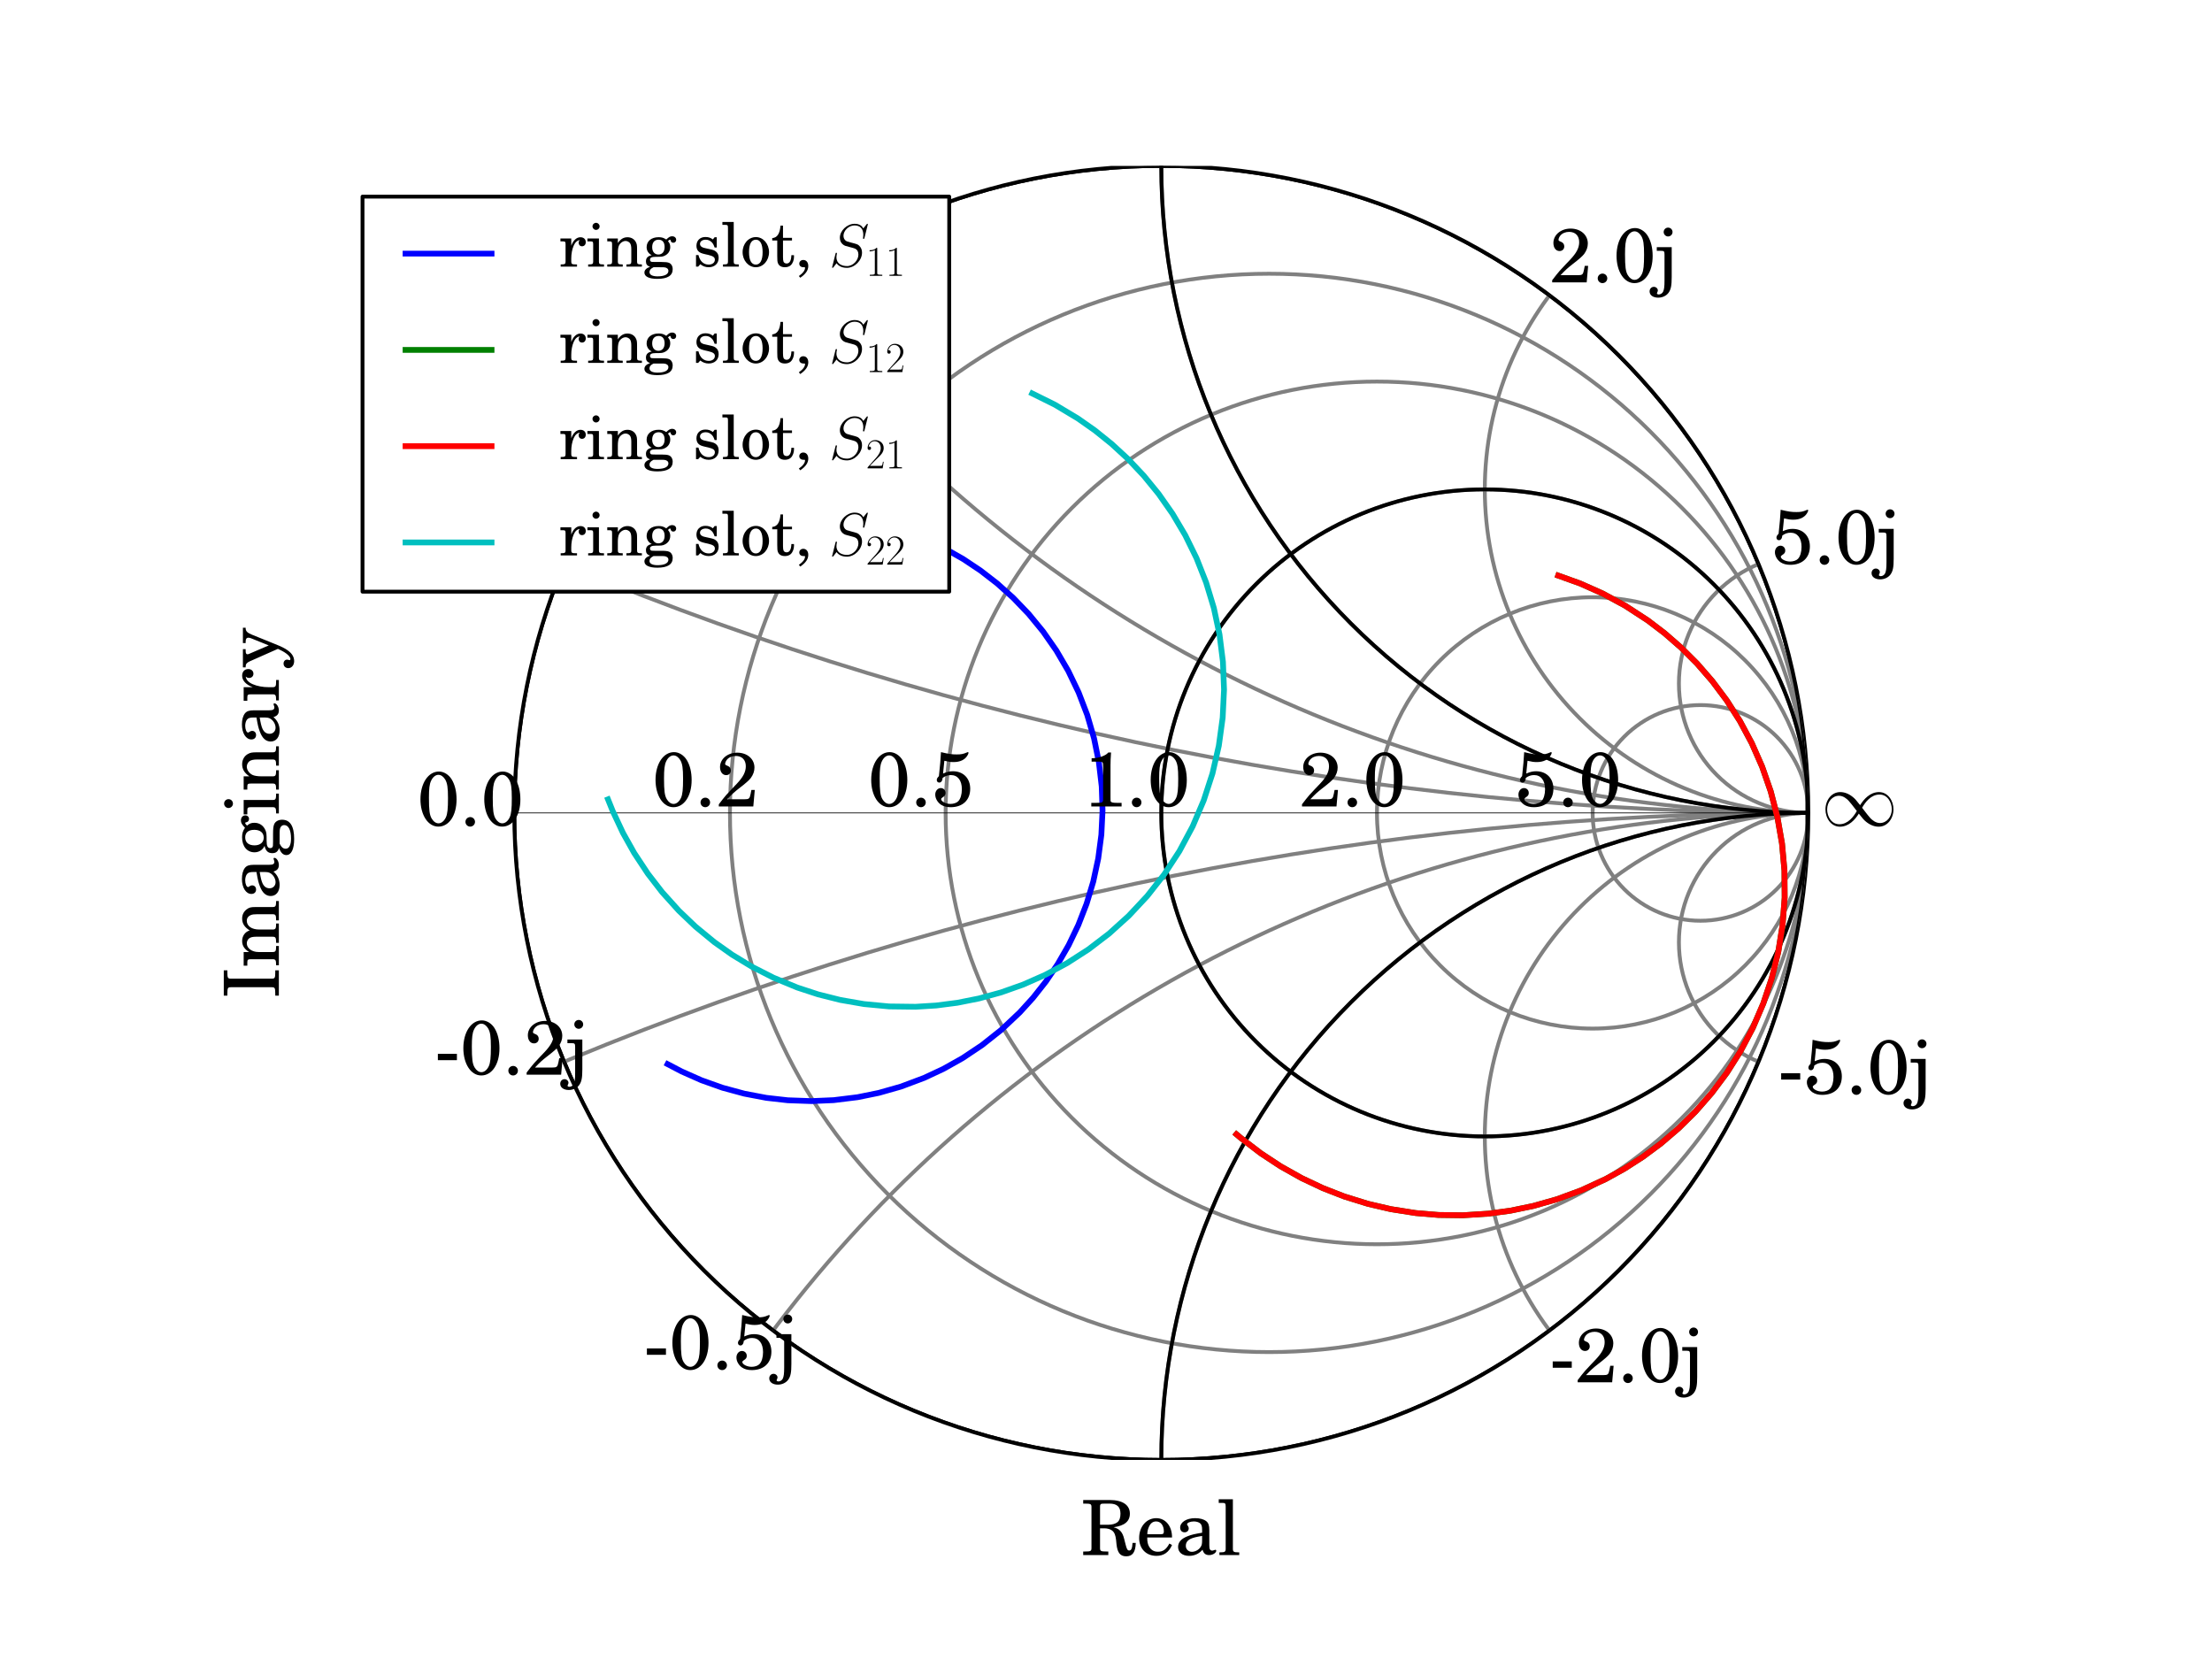 <?xml version="1.0" encoding="utf-8" standalone="no"?>
<!DOCTYPE svg PUBLIC "-//W3C//DTD SVG 1.1//EN"
  "http://www.w3.org/Graphics/SVG/1.1/DTD/svg11.dtd">
<!-- Created with matplotlib (http://matplotlib.sourceforge.net/) -->
<svg height="216pt" version="1.1" viewBox="0 0 288 216" width="288pt" xmlns="http://www.w3.org/2000/svg" xmlns:xlink="http://www.w3.org/1999/xlink">
 <defs>
  <style type="text/css">
*{stroke-linecap:square;stroke-linejoin:round;}
  </style>
 </defs>
 <g id="figure_1">
  <g id="patch_1">
   <path d="
M0 216
L288 216
L288 0
L0 0
z
" style="fill:#ffffff;"/>
  </g>
  <g id="axes_1">
   <g id="patch_2">
    <path d="
M43.2 190.08
L259.2 190.08
L259.2 21.6
L43.2 21.6
z
" style="fill:#ffffff;"/>
   </g>
   <g id="patch_3">
    <path clip-path="url(#p9bda3578ae)" d="
M151.2 190.08
C173.541 190.08 194.969 181.204 210.767 165.407
C226.564 149.609 235.44 128.181 235.44 105.84
C235.44 83.499 226.564 62.071 210.767 46.273
C194.969 30.476 173.541 21.6 151.2 21.6
C128.859 21.6 107.431 30.476 91.633 46.273
C75.836 62.071 66.96 83.499 66.96 105.84
C66.96 128.181 75.836 149.609 91.633 165.407
C107.431 181.204 128.859 190.08 151.2 190.08
z
" style="fill:none;stroke:#000000;stroke-width:0.5;"/>
   </g>
   <g id="patch_4">
    <path clip-path="url(#pc29baa0762)" d="
M165.24 176.04
C183.857 176.04 201.715 168.643 214.879 155.479
C228.043 142.315 235.44 124.457 235.44 105.84
C235.44 87.223 228.043 69.365 214.879 56.201
C201.715 43.037 183.857 35.64 165.24 35.64
C146.623 35.64 128.765 43.037 115.601 56.201
C102.437 69.365 95.04 87.223 95.04 105.84
C95.04 124.457 102.437 142.315 115.601 155.479
C128.765 168.643 146.623 176.04 165.24 176.04
z
" style="fill:none;stroke:#808080;stroke-width:0.5;"/>
   </g>
   <g id="patch_5">
    <path clip-path="url(#p62bdb48d1e)" d="
M179.28 162
C194.174 162 208.46 156.083 218.991 145.551
C229.523 135.02 235.44 120.734 235.44 105.84
C235.44 90.946 229.523 76.66 218.991 66.129
C208.46 55.597 194.174 49.68 179.28 49.68
C164.386 49.68 150.1 55.597 139.569 66.129
C129.037 76.66 123.12 90.946 123.12 105.84
C123.12 120.734 129.037 135.02 139.569 145.551
C150.1 156.083 164.386 162 179.28 162
z
" style="fill:none;stroke:#808080;stroke-width:0.5;"/>
   </g>
   <g id="patch_6">
    <path clip-path="url(#p00774ce0a8)" d="
M193.32 147.96
C204.49 147.96 215.205 143.522 223.103 135.623
C231.002 127.725 235.44 117.01 235.44 105.84
C235.44 94.67 231.002 83.955 223.103 76.057
C215.205 68.158 204.49 63.72 193.32 63.72
C182.15 63.72 171.435 68.158 163.537 76.057
C155.638 83.955 151.2 94.67 151.2 105.84
C151.2 117.01 155.638 127.725 163.537 135.623
C171.435 143.522 182.15 147.96 193.32 147.96
z
" style="fill:none;stroke:#808080;stroke-width:0.5;"/>
   </g>
   <g id="patch_7">
    <path clip-path="url(#p2833bb9c60)" d="
M207.36 133.92
C214.807 133.92 221.95 130.961 227.216 125.696
C232.481 120.43 235.44 113.287 235.44 105.84
C235.44 98.393 232.481 91.25 227.216 85.984
C221.95 80.719 214.807 77.76 207.36 77.76
C199.913 77.76 192.77 80.719 187.504 85.984
C182.239 91.25 179.28 98.393 179.28 105.84
C179.28 113.287 182.239 120.43 187.504 125.696
C192.77 130.961 199.913 133.92 207.36 133.92
z
" style="fill:none;stroke:#808080;stroke-width:0.5;"/>
   </g>
   <g id="patch_8">
    <path clip-path="url(#pb35dad21f1)" d="
M221.4 119.88
C225.123 119.88 228.695 118.401 231.328 115.768
C233.961 113.135 235.44 109.563 235.44 105.84
C235.44 102.117 233.961 98.545 231.328 95.912
C228.695 93.279 225.123 91.8 221.4 91.8
C217.677 91.8 214.105 93.279 211.472 95.912
C208.839 98.545 207.36 102.117 207.36 105.84
C207.36 109.563 208.839 113.135 211.472 115.768
C214.105 118.401 217.677 119.88 221.4 119.88
z
" style="fill:none;stroke:#808080;stroke-width:0.5;"/>
   </g>
   <g id="patch_9">
    <path clip-path="url(#p207b97e064)" d="
M235.44 105.84
C347.144 105.84 454.287 61.46 533.273 -17.527
C612.26 -96.513 656.64 -203.656 656.64 -315.36
C656.64 -427.064 612.26 -534.207 533.273 -613.193
C454.287 -692.18 347.144 -736.56 235.44 -736.56
C123.736 -736.56 16.593 -692.18 -62.393 -613.193
C-141.38 -534.207 -185.76 -427.064 -185.76 -315.36
C-185.76 -203.656 -141.38 -96.513 -62.393 -17.527
C16.593 61.46 123.736 105.84 235.44 105.84
z
" style="fill:none;stroke:#808080;stroke-width:0.5;"/>
   </g>
   <g id="patch_10">
    <path clip-path="url(#p7d01acbabe)" d="
M235.44 105.84
C280.121 105.84 322.979 88.088 354.573 56.493
C386.168 24.899 403.92 -17.959 403.92 -62.64
C403.92 -107.321 386.168 -150.179 354.573 -181.773
C322.979 -213.368 280.121 -231.12 235.44 -231.12
C190.759 -231.12 147.901 -213.368 116.307 -181.773
C84.712 -150.179 66.96 -107.321 66.96 -62.64
C66.96 -17.959 84.712 24.899 116.307 56.493
C147.901 88.088 190.759 105.84 235.44 105.84
z
" style="fill:none;stroke:#808080;stroke-width:0.5;"/>
   </g>
   <g id="patch_11">
    <path clip-path="url(#p29df5541e1)" d="
M235.44 105.84
C257.781 105.84 279.209 96.964 295.007 81.167
C310.804 65.369 319.68 43.941 319.68 21.6
C319.68 -0.741 310.804 -22.169 295.007 -37.967
C279.209 -53.764 257.781 -62.64 235.44 -62.64
C213.099 -62.64 191.671 -53.764 175.873 -37.967
C160.076 -22.169 151.2 -0.741 151.2 21.6
C151.2 43.941 160.076 65.369 175.873 81.167
C191.671 96.964 213.099 105.84 235.44 105.84
z
" style="fill:none;stroke:#808080;stroke-width:0.5;"/>
   </g>
   <g id="patch_12">
    <path clip-path="url(#pb56aaa6f5a)" d="
M235.44 105.84
C246.61 105.84 257.325 101.402 265.223 93.503
C273.122 85.605 277.56 74.89 277.56 63.72
C277.56 52.55 273.122 41.835 265.223 33.937
C257.325 26.038 246.61 21.6 235.44 21.6
C224.27 21.6 213.555 26.038 205.657 33.937
C197.758 41.835 193.32 52.55 193.32 63.72
C193.32 74.89 197.758 85.605 205.657 93.503
C213.555 101.402 224.27 105.84 235.44 105.84
z
" style="fill:none;stroke:#808080;stroke-width:0.5;"/>
   </g>
   <g id="patch_13">
    <path clip-path="url(#p54cecc3d92)" d="
M235.44 105.84
C239.908 105.84 244.194 104.065 247.353 100.905
C250.513 97.746 252.288 93.46 252.288 88.992
C252.288 84.524 250.513 80.238 247.353 77.079
C244.194 73.919 239.908 72.144 235.44 72.144
C230.972 72.144 226.686 73.919 223.527 77.079
C220.367 80.238 218.592 84.524 218.592 88.992
C218.592 93.46 220.367 97.746 223.527 100.905
C226.686 104.065 230.972 105.84 235.44 105.84
z
" style="fill:none;stroke:#808080;stroke-width:0.5;"/>
   </g>
   <g id="patch_14">
    <path clip-path="url(#p391459da86)" d="
M235.44 105.84
C123.736 105.84 16.593 150.22 -62.393 229.207
C-141.38 308.193 -185.76 415.336 -185.76 527.04
C-185.76 638.744 -141.38 745.887 -62.393 824.873
C16.593 903.86 123.736 948.24 235.44 948.24
C347.144 948.24 454.287 903.86 533.273 824.873
C612.26 745.887 656.64 638.744 656.64 527.04
C656.64 415.336 612.26 308.193 533.273 229.207
C454.287 150.22 347.144 105.84 235.44 105.84
z
" style="fill:none;stroke:#808080;stroke-width:0.5;"/>
   </g>
   <g id="patch_15">
    <path clip-path="url(#pedc59cfb50)" d="
M235.44 105.84
C190.759 105.84 147.901 123.592 116.307 155.187
C84.712 186.781 66.96 229.639 66.96 274.32
C66.96 319.001 84.712 361.859 116.307 393.453
C147.901 425.048 190.759 442.8 235.44 442.8
C280.121 442.8 322.979 425.048 354.573 393.453
C386.168 361.859 403.92 319.001 403.92 274.32
C403.92 229.639 386.168 186.781 354.573 155.187
C322.979 123.592 280.121 105.84 235.44 105.84
z
" style="fill:none;stroke:#808080;stroke-width:0.5;"/>
   </g>
   <g id="patch_16">
    <path clip-path="url(#p30334f128d)" d="
M235.44 105.84
C213.099 105.84 191.671 114.716 175.873 130.513
C160.076 146.311 151.2 167.739 151.2 190.08
C151.2 212.421 160.076 233.849 175.873 249.647
C191.671 265.444 213.099 274.32 235.44 274.32
C257.781 274.32 279.209 265.444 295.007 249.647
C310.804 233.849 319.68 212.421 319.68 190.08
C319.68 167.739 310.804 146.311 295.007 130.513
C279.209 114.716 257.781 105.84 235.44 105.84
z
" style="fill:none;stroke:#808080;stroke-width:0.5;"/>
   </g>
   <g id="patch_17">
    <path clip-path="url(#pb2fa8f769a)" d="
M235.44 105.84
C224.27 105.84 213.555 110.278 205.657 118.177
C197.758 126.075 193.32 136.79 193.32 147.96
C193.32 159.13 197.758 169.845 205.657 177.743
C213.555 185.642 224.27 190.08 235.44 190.08
C246.61 190.08 257.325 185.642 265.223 177.743
C273.122 169.845 277.56 159.13 277.56 147.96
C277.56 136.79 273.122 126.075 265.223 118.177
C257.325 110.278 246.61 105.84 235.44 105.84
z
" style="fill:none;stroke:#808080;stroke-width:0.5;"/>
   </g>
   <g id="patch_18">
    <path clip-path="url(#p87653fce41)" d="
M235.44 105.84
C230.972 105.84 226.686 107.615 223.527 110.775
C220.367 113.934 218.592 118.22 218.592 122.688
C218.592 127.156 220.367 131.442 223.527 134.601
C226.686 137.761 230.972 139.536 235.44 139.536
C239.908 139.536 244.194 137.761 247.353 134.601
C250.513 131.442 252.288 127.156 252.288 122.688
C252.288 118.22 250.513 113.934 247.353 110.775
C244.194 107.615 239.908 105.84 235.44 105.84
z
" style="fill:none;stroke:#808080;stroke-width:0.5;"/>
   </g>
   <g id="patch_19">
    <path clip-path="url(#p7bde4922bb)" d="
M151.2 190.08
C173.541 190.08 194.969 181.204 210.767 165.407
C226.564 149.609 235.44 128.181 235.44 105.84
C235.44 83.499 226.564 62.071 210.767 46.273
C194.969 30.476 173.541 21.6 151.2 21.6
C128.859 21.6 107.431 30.476 91.633 46.273
C75.836 62.071 66.96 83.499 66.96 105.84
C66.96 128.181 75.836 149.609 91.633 165.407
C107.431 181.204 128.859 190.08 151.2 190.08
z
" style="fill:none;stroke:#000000;stroke-width:0.5;"/>
   </g>
   <g id="patch_20">
    <path clip-path="url(#p7850456d75)" d="
M193.32 147.96
C204.49 147.96 215.205 143.522 223.103 135.623
C231.002 127.725 235.44 117.01 235.44 105.84
C235.44 94.67 231.002 83.955 223.103 76.057
C215.205 68.158 204.49 63.72 193.32 63.72
C182.15 63.72 171.435 68.158 163.537 76.057
C155.638 83.955 151.2 94.67 151.2 105.84
C151.2 117.01 155.638 127.725 163.537 135.623
C171.435 143.522 182.15 147.96 193.32 147.96
z
" style="fill:none;stroke:#000000;stroke-width:0.5;"/>
   </g>
   <g id="patch_21">
    <path clip-path="url(#p9c69c98f55)" d="
M235.44 105.84
C257.781 105.84 279.209 96.964 295.007 81.167
C310.804 65.369 319.68 43.941 319.68 21.6
C319.68 -0.741 310.804 -22.169 295.007 -37.967
C279.209 -53.764 257.781 -62.64 235.44 -62.64
C213.099 -62.64 191.671 -53.764 175.873 -37.967
C160.076 -22.169 151.2 -0.741 151.2 21.6
C151.2 43.941 160.076 65.369 175.873 81.167
C191.671 96.964 213.099 105.84 235.44 105.84
z
" style="fill:none;stroke:#000000;stroke-width:0.5;"/>
   </g>
   <g id="patch_22">
    <path clip-path="url(#pd51c7eca2a)" d="
M235.44 105.84
C213.099 105.84 191.671 114.716 175.873 130.513
C160.076 146.311 151.2 167.739 151.2 190.08
C151.2 212.421 160.076 233.849 175.873 249.647
C191.671 265.444 213.099 274.32 235.44 274.32
C257.781 274.32 279.209 265.444 295.007 249.647
C310.804 233.849 319.68 212.421 319.68 190.08
C319.68 167.739 310.804 146.311 295.007 130.513
C279.209 114.716 257.781 105.84 235.44 105.84
z
" style="fill:none;stroke:#000000;stroke-width:0.5;"/>
   </g>
   <g id="line2d_1">
    <path clip-path="url(#p9d1f15eac1)" d="
M43.2 105.84
L259.2 105.84" style="fill:none;stroke:#000000;stroke-width:0.1;"/>
   </g>
   <g id="line2d_2">
    <path clip-path="url(#pf2aa8462c1)" d="
M235.44 190.08
L235.44 21.6" style="fill:none;stroke:#000000;stroke-width:0.75;"/>
   </g>
   <g id="line2d_3">
    <path clip-path="url(#p9bda3578ae)" d="
M108.766 67.271
L111.474 67.608
L114.292 68.171
L117.2 68.99
L120.173 70.095
L123.177 71.513
L125.426 72.796
L127.649 74.276
L129.824 75.958
L131.926 77.845
L133.93 79.935
L135.808 82.223
L137.534 84.698
L139.083 87.346
L140.431 90.148
L141.556 93.081
L142.44 96.118
L143.072 99.23
L143.443 102.383
L143.55 105.546
L143.396 108.687
L142.989 111.774
L142.342 114.778
L141.471 117.674
L140.396 120.44
L139.139 123.056
L137.723 125.51
L136.174 127.792
L134.515 129.896
L132.768 131.819
L130.343 134.106
L127.848 136.083
L125.327 137.767
L122.812 139.177
L120.332 140.337
L117.313 141.47
L114.414 142.294
L111.654 142.855
L108.543 143.238
L105.657 143.363
L102.572 143.254
L99.778 142.938
L96.915 142.394
L94.075 141.624
L91.333 140.648
L88.748 139.502
L86.917 138.545
L86.917 138.545" style="fill:none;stroke:#0000ff;stroke-width:0.75;"/>
   </g>
   <g id="line2d_4">
    <path clip-path="url(#p9bda3578ae)" d="
M202.878 74.942
L205.725 75.965
L208.638 77.26
L211.589 78.855
L214.542 80.777
L216.732 82.446
L218.878 84.318
L220.958 86.398
L222.945 88.687
L224.813 91.182
L226.535 93.879
L228.082 96.765
L229.428 99.826
L230.546 103.04
L231.415 106.384
L232.016 109.827
L232.334 113.337
L232.361 116.88
L232.093 120.418
L231.533 123.916
L230.69 127.338
L229.578 130.652
L228.217 133.827
L226.63 136.837
L224.842 139.663
L222.882 142.287
L220.779 144.699
L218.562 146.893
L216.259 148.866
L213.895 150.62
L211.497 152.162
L209.084 153.498
L205.88 154.977
L202.726 156.138
L199.651 157.01
L196.679 157.625
L193.826 158.014
L190.445 158.227
L187.279 158.186
L184.331 157.939
L181.076 157.428
L178.116 156.739
L175.011 155.775
L172.247 154.697
L169.461 153.382
L166.741 151.855
L164.157 150.156
L161.56 148.168
L160.984 147.684
L160.984 147.684" style="fill:none;stroke:#008000;stroke-width:0.75;"/>
   </g>
   <g id="line2d_5">
    <path clip-path="url(#p9bda3578ae)" d="
M202.878 74.942
L205.725 75.965
L208.638 77.26
L211.589 78.855
L214.542 80.777
L216.732 82.446
L218.878 84.318
L220.958 86.398
L222.945 88.687
L224.813 91.182
L226.535 93.879
L228.082 96.765
L229.428 99.826
L230.546 103.04
L231.415 106.384
L232.016 109.827
L232.334 113.337
L232.361 116.88
L232.093 120.418
L231.533 123.916
L230.69 127.338
L229.578 130.652
L228.217 133.827
L226.63 136.837
L224.842 139.663
L222.882 142.287
L220.779 144.699
L218.562 146.893
L216.259 148.866
L213.895 150.62
L211.497 152.162
L209.084 153.498
L205.88 154.977
L202.726 156.138
L199.651 157.01
L196.679 157.625
L193.826 158.014
L190.445 158.227
L187.279 158.186
L184.331 157.939
L181.076 157.428
L178.116 156.739
L175.011 155.775
L172.247 154.697
L169.461 153.382
L166.741 151.855
L164.157 150.156
L161.56 148.168
L160.984 147.684
L160.984 147.684" style="fill:none;stroke:#ff0000;stroke-width:0.75;"/>
   </g>
   <g id="line2d_6">
    <path clip-path="url(#p9bda3578ae)" d="
M134.387 51.224
L137.358 52.697
L140.336 54.482
L142.553 56.039
L144.735 57.795
L146.862 59.755
L148.909 61.925
L150.853 64.305
L152.665 66.894
L154.319 69.687
L155.785 72.672
L157.034 75.835
L158.04 79.156
L158.778 82.61
L159.226 86.166
L159.368 89.791
L159.191 93.447
L158.69 97.096
L157.865 100.697
L156.724 104.209
L155.282 107.595
L153.558 110.819
L151.577 113.85
L149.368 116.663
L146.965 119.236
L144.4 121.556
L141.708 123.613
L138.923 125.404
L136.077 126.93
L133.201 128.198
L130.322 129.217
L127.463 129.999
L124.647 130.56
L121.891 130.915
L119.209 131.08
L115.768 131.037
L112.498 130.728
L109.413 130.193
L106.518 129.465
L103.814 128.579
L100.701 127.292
L97.872 125.85
L95.313 124.296
L93.006 122.662
L90.543 120.635
L88.385 118.571
L86.207 116.153
L84.352 113.753
L82.575 111.062
L81.109 108.445
L79.777 105.603
L79.161 104.075
L79.161 104.075" style="fill:none;stroke:#00bfbf;stroke-width:0.75;"/>
   </g>
   <g id="matplotlib.axis_1">
    <g id="text_1">
     <!-- Real -->
     <defs>
      <path d="
M46.5 23
C46.594 37.812 38.094 48.281 25.906 48.281
C13.094 48.281 3.5 37.25 3.5 22.344
C3.5 8.438 12.594 -1 26.094 -1
C35.594 -1 42.406 3.688 46.5 13.188
L43 15.094
C38.906 7.391 34.703 4.391 28 4.391
C22.906 4.391 19.203 6.594 16.594 11
C14.797 14 14 17.5 14.094 23
z

M14.203 27.297
C14.203 30.344 14.594 32.5 15.594 35.25
C17.703 41.141 20.906 44 25.703 44
C31.797 44 35.797 38.781 35.797 30.922
C35.797 28.078 34.906 27.297 31.703 27.297
z
" id="Century_Schoolbook_L_Roman-101"/>
      <path d="
M20.406 73
L1.906 73
L1.906 68.219
L6.797 68.219
C10.406 68.219 11 67.516 11 63.219
L11 12.281
L11 8.281
C11 4.297 9.906 3.594 3.5 3.594
L2.797 3.594
L2.797 0
L28.703 0
L28.703 3.594
L28 3.594
C21.5 3.594 20.406 4.297 20.406 8.25
L20.406 12.219
z
" id="Century_Schoolbook_L_Roman-108"/>
      <path d="
M45.203 32.578
C45.203 38.797 44.094 41.969 41.203 44.344
C37.906 46.906 33 48.281 26.594 48.281
C15.406 48.281 7.094 43.047 7.094 35.922
C7.094 32.156 9.406 29.781 12.906 29.781
C16 29.781 18.297 31.859 18.297 34.812
C18.297 36.109 17.797 37.484 16.797 38.875
C16.203 39.547 16.094 39.844 16.094 40.156
C16.094 42.219 20.203 44 25 44
C28.094 44 31.594 43.016 33.203 41.531
C35.094 39.953 35.797 37.578 35.797 33.125
L35.797 29.281
C25.297 27.484 22.094 26.688 17.203 24.812
C8.594 21.609 4.406 16.938 4.406 10.656
C4.406 3.578 10.094 -1 18.906 -1
C25.797 -1 32 1.859 36.297 7.062
C37.906 1.984 40.406 0 45.094 0
C49.594 0 54.297 2.906 54.297 5.781
C54.297 6.469 53.797 6.969 53.297 6.969
C52.906 6.969 52.5 6.875 51.797 6.578
C50.203 6 49.797 5.891 49 5.891
C46.203 5.891 45.203 7.781 45.203 12.719
z

M35.797 20.469
C35.797 14.469 35.5 13.078 33.797 10.484
C31.297 6.781 26.703 4.297 22.406 4.297
C17.906 4.297 14.5 7.594 14.5 12.078
C14.5 16.266 16.594 19.266 21 21.359
C24.094 22.75 28 23.75 35.797 25.047
z
" id="Century_Schoolbook_L_Roman-97"/>
      <path d="
M24.594 35
L30.406 35
C34.297 35 38.297 33.797 40.5 31.984
C43.406 29.688 44.906 26.078 45.594 19.469
L46.094 14.344
C47.297 3.016 51 -1.594 58.906 -1.594
C67.094 -1.594 71 3.922 71.297 15.922
L67.094 15.922
C66.703 9 65.5 6 62.797 6
C60.5 6 59.5 7.703 57.797 14.625
L56.203 20.938
C54 30.172 50.094 34.375 42.297 36.391
C56.703 38.391 63.594 44.141 63.594 54.188
C63.594 65.531 54 72 37.203 72
L2.594 72
L2.594 67.312
L4.406 67.312
C12.5 67.312 13.406 66.812 13.406 62.609
L13.406 59.719
L13.406 12.172
L13.406 9.375
C13.406 5.188 12.5 4.688 4.406 4.688
L2.594 4.688
L2.594 0
L35.406 0
L35.406 4.688
L33.594 4.688
C25.5 4.688 24.594 5.188 24.594 9.391
L24.594 12.188
z

M24.594 39.688
L24.594 61.547
C24.594 65.531 24.703 65.812 25.703 66.609
C26.5 67.203 27.203 67.312 31.5 67.312
L36.906 67.312
C46.797 67.312 51.297 63.125 51.297 54.094
C51.297 49.016 50 45.141 47.406 43.062
C44.906 40.984 40.406 39.688 35.594 39.688
z
" id="Century_Schoolbook_L_Roman-82"/>
     </defs>
     <g transform="translate(140.774 202.656)scale(0.1 -0.1)">
      <use transform="translate(0.0 1.842)scale(0.996)" xlink:href="#Century_Schoolbook_L_Roman-82"/>
      <use transform="translate(71.93 1.842)scale(0.996)" xlink:href="#Century_Schoolbook_L_Roman-101"/>
      <use transform="translate(121.743 1.842)scale(0.996)" xlink:href="#Century_Schoolbook_L_Roman-97"/>
      <use transform="translate(177.135 1.842)scale(0.996)" xlink:href="#Century_Schoolbook_L_Roman-108"/>
     </g>
    </g>
   </g>
   <g id="matplotlib.axis_2">
    <g id="text_2">
     <!-- Imaginary -->
     <defs>
      <path d="
M26 59.719
L26 62.609
C26 66.812 26.906 67.312 34.906 67.312
L36.906 67.312
L36.906 72
L3.797 72
L3.797 67.312
L5.797 67.312
C13.906 67.312 14.797 66.812 14.797 62.609
L14.797 59.719
L14.797 12.281
L14.797 9.375
C14.797 5.188 13.906 4.688 5.797 4.688
L3.797 4.688
L3.797 0
L36.906 0
L36.906 4.688
L34.906 4.688
C26.906 4.688 26 5.188 26 9.375
L26 12.281
z
" id="Century_Schoolbook_L_Roman-73"/>
      <path d="
M19.594 7.594
C14.094 7.594 13.797 7.703 12.594 8.469
C11.906 8.906 11.406 10.109 11.406 11.297
C11.406 14.578 14.094 16 20.797 16
C30.297 16 31.797 16.203 35.094 17.688
C41.094 20.359 44.5 25.484 44.5 31.984
C44.5 35.922 43.594 38.391 40.797 41.641
C42.5 43.406 43.406 44 44.203 44
C44.703 44 45 43.688 45.203 42.625
C45.594 40.266 47.203 39 49.703 39
C52.203 39 54.203 41.094 54.203 43.781
C54.203 47.188 51.5 49.578 47.594 49.578
C44.406 49.578 42.594 48.562 38 44.297
C33.797 47.094 30.594 48.078 25.594 48.078
C13.703 48.078 5.906 41.625 5.906 31.812
C5.906 26.031 9.094 21.031 14.297 18.688
C7.594 17.156 4.797 14.094 4.797 8.469
C4.797 3.984 6.797 1.328 11.5 -0.297
C5.297 -2.484 2.297 -5.672 2.297 -9.75
C2.297 -16.312 10 -20 23.406 -20
C40.094 -20 48.5 -14.719 48.5 -4.25
C48.5 0.719 46.203 4.688 42.5 6.188
C39.906 7.188 36.703 7.594 29.797 7.594
z

M25.5 44
C31.797 44 35.297 39.672 35.297 32.094
C35.297 24.422 31.5 19.781 25.094 19.781
C18.906 19.781 15 24.422 15 31.797
C15 39.562 18.797 44 25.5 44
M24.594 -1
C32.906 -1 33.5 -1 35 -1.188
C39 -1.594 41.5 -3.781 41.5 -6.953
C41.5 -12.625 35 -15.906 23.797 -15.906
C15.406 -15.906 10.594 -13.422 10.594 -8.953
C10.594 -5.672 12.406 -3.469 17.203 -1
z
" id="Century_Schoolbook_L_Roman-103"/>
      <path d="
M20.594 46
L1.797 46
L1.797 41.219
L6.906 41.219
C10.594 41.219 11.203 40.516 11.203 36.203
L11.203 12.297
L11.203 8.297
C11.203 4.297 10.094 3.594 3.703 3.594
L3 3.594
L3 0
L28.906 0
L28.906 3.594
L28.203 3.594
C21.703 3.594 20.594 4.281 20.594 8.219
L20.594 12.172
z

M15.906 71.578
C12.703 71.578 10.094 68.984 10.094 65.797
C10.094 62.703 12.703 60 15.797 60
C19.094 60 21.703 62.594 21.703 65.797
C21.703 68.984 19.094 71.578 15.906 71.578" id="Century_Schoolbook_L_Roman-105"/>
      <path d="
M20 46
L2.703 46
L2.703 41.219
L6.297 41.219
C10 41.219 10.594 40.516 10.594 36.203
L10.594 12.297
L10.594 8.297
C10.594 4.297 9.5 3.594 3.094 3.594
L2.703 3.594
L2.703 0
L28 0
L28 3.594
L27.594 3.594
C21.094 3.594 20 4.297 20 8.281
L20 12.281
L20 22.656
C20 27.547 20.703 32.031 21.797 34.328
C23.906 38.828 28.406 41.922 32.703 41.922
C35.297 41.922 38.297 40.422 39.797 38.422
C41.297 36.328 42 33.234 42 28.438
L42 12.281
L42 8.281
C42 4.297 40.906 3.594 34.406 3.594
L34 3.594
L34 0
L59.297 0
L59.297 3.594
L58.906 3.594
C52.5 3.594 51.406 4.297 51.406 8.281
L51.406 12.281
L51.406 27.953
C51.406 35.125 51.094 36.922 49.297 40.328
C46.797 45.109 41.703 48 35.797 48
C29.406 48 24.406 45.047 20 38.516
z
" id="Century_Schoolbook_L_Roman-110"/>
      <path d="
M20.094 46
L2.297 46
L2.297 41.219
L6.406 41.219
C10.094 41.219 10.703 40.516 10.703 36.203
L10.703 12.297
L10.703 8.406
C10.703 4.297 9.594 3.594 3.203 3.594
L2.797 3.594
L2.797 0
L28 0
L28 3.594
L27.594 3.594
C21.203 3.594 20.094 4.297 20.094 8.391
L20.094 12.281
L20.094 26.453
C20.094 35.328 25 41.922 31.5 41.922
C34.094 41.922 36.906 40.516 38.094 38.625
C39.5 36.734 40.094 33.828 40.094 29.734
L40.094 12.281
L40.094 8.281
C40.094 4.297 39 3.594 32.5 3.594
L32.094 3.594
L32.094 0
L57.406 0
L57.406 3.594
L57 3.594
C50.594 3.594 49.5 4.297 49.5 8.281
L49.5 12.281
L49.5 25.547
C49.5 35.531 54 41.922 61 41.922
C64.297 41.922 67 40.016 68.297 36.922
C69.203 34.734 69.5 32.531 69.5 28.641
L69.5 12.281
L69.5 8.281
C69.5 4.297 68.406 3.594 61.906 3.594
L61.5 3.594
L61.5 0
L86.797 0
L86.797 3.594
L86.406 3.594
C80 3.594 78.906 4.297 78.906 8.391
L78.906 12.281
L78.906 30.641
C78.906 36.828 78.297 38.922 75.703 42.312
C72.797 46.016 68.703 48 63.906 48
C57.406 48 52.594 44.938 48.297 38.109
C46.594 44.047 41.203 48 34.5 48
C28.5 48 24 45.141 20.094 38.922
z
" id="Century_Schoolbook_L_Roman-109"/>
      <path d="
M19.797 46
L2.094 46
L2.094 41.219
L6.203 41.219
C9.906 41.219 10.5 40.516 10.5 36.203
L10.5 12.297
L10.5 8.297
C10.5 4.297 9.406 3.594 2.906 3.594
L2.5 3.594
L2.5 0
L29.203 0
L29.203 3.594
L27.297 3.594
C20.906 3.594 19.797 4.297 19.797 8.297
L19.797 12.297
L19.797 13.297
C19.797 20.812 21.203 28.406 23.703 34.109
C26.094 39.703 29.5 42.812 33.703 43.312
C32.297 41.703 31.906 40.688 31.906 38.766
C31.906 35.547 34.203 33.234 37.406 33.234
C41 33.234 43.5 35.938 43.5 40.016
C43.5 44.812 40.094 48 34.797 48
C28.5 48 23 42.922 19.797 34.141
z
" id="Century_Schoolbook_L_Roman-114"/>
      <path d="
M30 13.203
L19 38.812
C18.594 39.703 18.406 40.406 18.406 40.906
C18.406 42.703 19.594 43.406 23 43.406
L25.094 43.406
L25.094 47
L1.297 47
L1.297 43.406
L2.406 43.406
C5.594 43.406 7.406 42 9.203 38.016
L25.5 1.234
L23.797 -2.266
C20.203 -9.828 15.5 -15.109 12.297 -15.109
C11.406 -15.109 10.703 -14.703 10.703 -14.109
C10.703 -13.906 10.797 -13.609 10.906 -13.203
C11.203 -12.312 11.406 -11.422 11.406 -10.625
C11.406 -8.031 9.203 -6.141 6.297 -6.141
C2.797 -6.141 0.297 -8.734 0.297 -12.328
C0.297 -16.703 4.203 -20 9.406 -20
C14.703 -20 19.203 -17.406 23.203 -12.031
C26.297 -7.844 28.297 -3.844 32.703 7.219
L44.094 35.328
C46.594 41.406 48.703 43.406 52.5 43.406
L53.094 43.406
L53.094 47
L33.094 47
L33.094 43.406
L34.703 43.406
C38.5 43.406 40.094 42.297 40.094 39.703
C40.094 38.703 39.797 37.422 39.094 35.734
z
" id="Century_Schoolbook_L_Roman-121"/>
     </defs>
     <g transform="translate(38.2 130.009)rotate(-90.0)scale(0.1 -0.1)">
      <use transform="translate(0.0 18.929)scale(0.996)" xlink:href="#Century_Schoolbook_L_Roman-73"/>
      <use transform="translate(40.547 18.929)scale(0.996)" xlink:href="#Century_Schoolbook_L_Roman-109"/>
      <use transform="translate(129.114 18.929)scale(0.996)" xlink:href="#Century_Schoolbook_L_Roman-97"/>
      <use transform="translate(184.506 18.929)scale(0.996)" xlink:href="#Century_Schoolbook_L_Roman-103"/>
      <use transform="translate(238.005 18.929)scale(0.996)" xlink:href="#Century_Schoolbook_L_Roman-105"/>
      <use transform="translate(269.387 18.929)scale(0.996)" xlink:href="#Century_Schoolbook_L_Roman-110"/>
      <use transform="translate(330.258 18.929)scale(0.996)" xlink:href="#Century_Schoolbook_L_Roman-97"/>
      <use transform="translate(385.65 18.929)scale(0.996)" xlink:href="#Century_Schoolbook_L_Roman-114"/>
      <use transform="translate(429.884 18.929)scale(0.996)" xlink:href="#Century_Schoolbook_L_Roman-121"/>
     </g>
    </g>
   </g>
   <g id="patch_23">
    <path d="
M43.2 21.6
L259.2 21.6" style="fill:none;opacity:0.0;"/>
   </g>
   <g id="patch_24">
    <path d="
M259.2 190.08
L259.2 21.6" style="fill:none;opacity:0.0;"/>
   </g>
   <g id="patch_25">
    <path d="
M43.2 190.08
L259.2 190.08" style="fill:none;opacity:0.0;"/>
   </g>
   <g id="patch_26">
    <path d="
M43.2 190.08
L43.2 21.6" style="fill:none;opacity:0.0;"/>
   </g>
   <g id="text_3">
    <!-- 0.2 -->
    <defs>
     <path d="
M50.5 21.562
L46.094 21.562
L45.094 16.469
C43.797 10.078 43 9.375 36.797 9.375
L14.406 9.375
C21.297 16.562 23.594 18.656 30 23.656
C39.094 30.656 43 34.156 45.297 37.141
C48.5 41.531 50.094 46.031 50.094 50.812
C50.094 62.109 40.594 70.297 27.594 70.297
C14.906 70.297 5.094 62.109 5.094 51.516
C5.094 45.234 8.297 40.938 13.094 40.938
C16.797 40.938 19.297 43.438 19.297 47.031
C19.297 49.516 17.906 51.812 15.703 52.719
C12 54.328 11.797 54.422 11.797 55.719
C11.797 57.219 12.797 59.516 14.203 61.219
C16.703 64.203 20.906 66 25.594 66
C33.797 66 38.797 60.906 38.797 52.531
C38.797 45.125 35.297 38.438 27 29.656
L21.094 23.469
C17.594 19.781 15 16.969 13.297 15.078
C9.703 10.875 7.906 8.578 3.5 2.797
L3.5 0
L48.594 0
z
" id="Century_Schoolbook_L_Roman-50"/>
     <path d="
M28.406 71
C14.406 71 4.203 55.688 4.203 34.75
C4.203 14.125 14.094 -1 27.594 -1
C41.594 -1 51.406 13.625 51.406 34.438
C51.406 45.062 49.203 53.875 45 60.781
C41.094 67.094 34.703 71 28.406 71
M27.703 66.703
C31 66.703 34.203 64.5 36.594 60.5
C39.297 55.875 40.203 49.969 40.203 36.25
C40.203 22.219 39.5 15.625 37.5 11.203
C35.203 6.297 31.594 3.297 27.797 3.297
C24.5 3.297 21.297 5.5 18.906 9.5
C16.094 14.219 15.297 20.531 15.297 36.859
C15.297 48.484 16 54.375 18 58.688
C20.297 63.797 23.906 66.703 27.703 66.703" id="Century_Schoolbook_L_Roman-48"/>
     <path d="
M13.703 11.469
C10.203 11.469 7.406 8.672 7.406 5.281
C7.406 1.781 10.203 -1 13.594 -1
C17.094 -1 19.906 1.781 19.906 5.281
C19.906 8.672 17.094 11.469 13.703 11.469" id="Century_Schoolbook_L_Roman-46"/>
    </defs>
    <g transform="translate(84.931 105.182)scale(0.1 -0.1)">
     <use transform="translate(0.0 1.842)scale(0.996)" xlink:href="#Century_Schoolbook_L_Roman-48"/>
     <use transform="translate(55.392 1.842)scale(0.996)" xlink:href="#Century_Schoolbook_L_Roman-46"/>
     <use transform="translate(83.087 1.842)scale(0.996)" xlink:href="#Century_Schoolbook_L_Roman-50"/>
    </g>
   </g>
   <g id="text_4">
    <!-- 0.5 -->
    <defs>
     <path d="
M16.406 59.703
C21.797 58.406 24.594 58 28.5 58
C37 58 43.203 61 46.5 66.5
C47.594 68.406 48 69.297 48 70.094
C48 70.703 47.703 71 47.203 71
C46.906 71 46.406 70.891 45.906 70.594
C41 68.484 38.297 67.984 32.594 67.984
C26.203 67.984 22.5 68.484 12 71
C11.594 62.641 10.703 52 9.297 39.656
C7.203 37.469 6.5 36.172 6.5 34.578
C6.5 32.594 7.797 31.203 9.703 31.203
C12.203 31.203 13.797 33.328 14.203 37.359
C17.703 39.891 21 41 25 41
C33.906 41 39.297 34.031 39.297 22.5
C39.297 15.734 37.594 9.953 34.594 6.828
C32.594 4.703 28.5 3.297 24.406 3.297
C18.406 3.297 12.203 6.438 12.203 9.562
C12.203 10.281 12.797 11.078 14 11.781
C17.094 13.719 18 15.031 18 17.75
C18 21.297 15.297 24.016 11.703 24.016
C7.703 24.016 4.5 20.281 4.5 15.547
C4.5 10.5 7.406 5.453 11.906 2.328
C15.297 0.109 19.406 -1 24.594 -1
C40.297 -1 50.203 8.281 50.203 23.109
C50.203 36.828 41.094 46 27.594 46
C23.406 46 20.203 45.297 14.703 43
z
" id="Century_Schoolbook_L_Roman-53"/>
    </defs>
    <g transform="translate(113.011 105.182)scale(0.1 -0.1)">
     <use transform="translate(0.0 1.842)scale(0.996)" xlink:href="#Century_Schoolbook_L_Roman-48"/>
     <use transform="translate(55.392 1.842)scale(0.996)" xlink:href="#Century_Schoolbook_L_Roman-46"/>
     <use transform="translate(83.087 1.842)scale(0.996)" xlink:href="#Century_Schoolbook_L_Roman-53"/>
    </g>
   </g>
   <g id="text_5">
    <!-- 1.0 -->
    <defs>
     <path d="
M32.203 70.5
C28.797 66.234 19.594 63 10.406 63
L10.406 58.594
L19.203 58.594
C25 58.594 25.406 58.203 25.406 52.312
L25.406 12.281
L25.406 9.375
C25.406 5.188 24.5 4.688 16.5 4.688
L10 4.688
L10 0
L49.594 0
L49.594 4.688
L44.094 4.688
C38.797 4.688 36.594 5.094 35.797 6.094
C35.094 6.781 35.094 6.781 35.094 12.312
L35.094 53.672
C35.094 58.578 35.297 63.375 35.797 70.5
z
" id="Century_Schoolbook_L_Roman-49"/>
    </defs>
    <g transform="translate(141.091 105.182)scale(0.1 -0.1)">
     <use transform="translate(0.0 1.842)scale(0.996)" xlink:href="#Century_Schoolbook_L_Roman-49"/>
     <use transform="translate(55.392 1.842)scale(0.996)" xlink:href="#Century_Schoolbook_L_Roman-46"/>
     <use transform="translate(83.087 1.842)scale(0.996)" xlink:href="#Century_Schoolbook_L_Roman-48"/>
    </g>
   </g>
   <g id="text_6">
    <!-- 2.0 -->
    <g transform="translate(169.171 105.182)scale(0.1 -0.1)">
     <use transform="translate(0.0 1.842)scale(0.996)" xlink:href="#Century_Schoolbook_L_Roman-50"/>
     <use transform="translate(55.392 1.842)scale(0.996)" xlink:href="#Century_Schoolbook_L_Roman-46"/>
     <use transform="translate(83.087 1.842)scale(0.996)" xlink:href="#Century_Schoolbook_L_Roman-48"/>
    </g>
   </g>
   <g id="text_7">
    <!-- 5.0 -->
    <g transform="translate(197.251 105.182)scale(0.1 -0.1)">
     <use transform="translate(0.0 1.842)scale(0.996)" xlink:href="#Century_Schoolbook_L_Roman-53"/>
     <use transform="translate(55.392 1.842)scale(0.996)" xlink:href="#Century_Schoolbook_L_Roman-46"/>
     <use transform="translate(83.087 1.842)scale(0.996)" xlink:href="#Century_Schoolbook_L_Roman-48"/>
    </g>
   </g>
   <g id="text_8">
    <!-- 0.2j -->
    <defs>
     <path d="
M20.703 46
L1.203 46
L1.203 41.219
L7 41.219
C10.703 41.219 11.297 40.516 11.297 36.219
L11.297 2.438
C11.297 -5.641 10.797 -9.422 9.406 -12.312
C8.406 -14.312 6 -15.812 3.906 -15.812
C2.5 -15.812 1.406 -15.219 1.406 -14.516
C1.406 -14.109 1.5 -13.922 1.906 -12.922
C2.406 -11.828 2.594 -11.219 2.594 -10.531
C2.594 -8.047 0.203 -5.844 -2.594 -5.844
C-5.797 -5.844 -8.203 -8.438 -8.203 -11.844
C-8.203 -16.703 -3.703 -20 3 -20
C8.594 -20 13.703 -17.547 16.594 -13.578
C19.703 -9.234 20.703 -4.188 20.703 6.969
z

M16 71.578
C12.797 71.578 10.203 68.984 10.203 65.797
C10.203 62.703 12.797 60 15.906 60
C19.203 60 21.797 62.594 21.797 65.797
C21.797 68.984 19.203 71.578 16 71.578" id="Century_Schoolbook_L_Roman-106"/>
    </defs>
    <g transform="translate(59.119 75.333)scale(0.1 -0.1)">
     <use transform="translate(0.0 18.929)scale(0.996)" xlink:href="#Century_Schoolbook_L_Roman-48"/>
     <use transform="translate(55.392 18.929)scale(0.996)" xlink:href="#Century_Schoolbook_L_Roman-46"/>
     <use transform="translate(83.087 18.929)scale(0.996)" xlink:href="#Century_Schoolbook_L_Roman-50"/>
     <use transform="translate(138.479 18.929)scale(0.996)" xlink:href="#Century_Schoolbook_L_Roman-106"/>
    </g>
   </g>
   <g id="text_9">
    <!-- 0.5j -->
    <g transform="translate(88.862 37.814)scale(0.1 -0.1)">
     <use transform="translate(0.0 18.929)scale(0.996)" xlink:href="#Century_Schoolbook_L_Roman-48"/>
     <use transform="translate(55.392 18.929)scale(0.996)" xlink:href="#Century_Schoolbook_L_Roman-46"/>
     <use transform="translate(83.087 18.929)scale(0.996)" xlink:href="#Century_Schoolbook_L_Roman-53"/>
     <use transform="translate(138.479 18.929)scale(0.996)" xlink:href="#Century_Schoolbook_L_Roman-106"/>
    </g>
   </g>
   <g id="text_10">
    <!-- 2.0j -->
    <g transform="translate(201.744 38.656)scale(0.1 -0.1)">
     <use transform="translate(0.0 18.929)scale(0.996)" xlink:href="#Century_Schoolbook_L_Roman-50"/>
     <use transform="translate(55.392 18.929)scale(0.996)" xlink:href="#Century_Schoolbook_L_Roman-46"/>
     <use transform="translate(83.087 18.929)scale(0.996)" xlink:href="#Century_Schoolbook_L_Roman-48"/>
     <use transform="translate(138.479 18.929)scale(0.996)" xlink:href="#Century_Schoolbook_L_Roman-106"/>
    </g>
   </g>
   <g id="text_11">
    <!-- 5.0j -->
    <g transform="translate(230.645 75.333)scale(0.1 -0.1)">
     <use transform="translate(0.0 18.929)scale(0.996)" xlink:href="#Century_Schoolbook_L_Roman-53"/>
     <use transform="translate(55.392 18.929)scale(0.996)" xlink:href="#Century_Schoolbook_L_Roman-46"/>
     <use transform="translate(83.087 18.929)scale(0.996)" xlink:href="#Century_Schoolbook_L_Roman-48"/>
     <use transform="translate(138.479 18.929)scale(0.996)" xlink:href="#Century_Schoolbook_L_Roman-106"/>
    </g>
   </g>
   <g id="text_12">
    <!-- -0.2j -->
    <defs>
     <path d="
M4.203 27.281
L4.203 19
L29.094 19
L29.094 27.281
z
" id="Century_Schoolbook_L_Roman-45"/>
    </defs>
    <g transform="translate(56.592 141.818)scale(0.1 -0.1)">
     <use transform="translate(0.0 18.929)scale(0.996)" xlink:href="#Century_Schoolbook_L_Roman-45"/>
     <use transform="translate(33.175 18.929)scale(0.996)" xlink:href="#Century_Schoolbook_L_Roman-48"/>
     <use transform="translate(88.567 18.929)scale(0.996)" xlink:href="#Century_Schoolbook_L_Roman-46"/>
     <use transform="translate(116.262 18.929)scale(0.996)" xlink:href="#Century_Schoolbook_L_Roman-50"/>
     <use transform="translate(171.654 18.929)scale(0.996)" xlink:href="#Century_Schoolbook_L_Roman-106"/>
    </g>
   </g>
   <g id="text_13">
    <!-- -0.5j -->
    <g transform="translate(83.808 180.179)scale(0.1 -0.1)">
     <use transform="translate(0.0 18.929)scale(0.996)" xlink:href="#Century_Schoolbook_L_Roman-45"/>
     <use transform="translate(33.175 18.929)scale(0.996)" xlink:href="#Century_Schoolbook_L_Roman-48"/>
     <use transform="translate(88.567 18.929)scale(0.996)" xlink:href="#Century_Schoolbook_L_Roman-46"/>
     <use transform="translate(116.262 18.929)scale(0.996)" xlink:href="#Century_Schoolbook_L_Roman-53"/>
     <use transform="translate(171.654 18.929)scale(0.996)" xlink:href="#Century_Schoolbook_L_Roman-106"/>
    </g>
   </g>
   <g id="text_14">
    <!-- -2.0j -->
    <g transform="translate(201.744 181.864)scale(0.1 -0.1)">
     <use transform="translate(0.0 18.929)scale(0.996)" xlink:href="#Century_Schoolbook_L_Roman-45"/>
     <use transform="translate(33.175 18.929)scale(0.996)" xlink:href="#Century_Schoolbook_L_Roman-50"/>
     <use transform="translate(88.567 18.929)scale(0.996)" xlink:href="#Century_Schoolbook_L_Roman-46"/>
     <use transform="translate(116.262 18.929)scale(0.996)" xlink:href="#Century_Schoolbook_L_Roman-48"/>
     <use transform="translate(171.654 18.929)scale(0.996)" xlink:href="#Century_Schoolbook_L_Roman-106"/>
    </g>
   </g>
   <g id="text_15">
    <!-- -5.0j -->
    <g transform="translate(231.487 144.345)scale(0.1 -0.1)">
     <use transform="translate(0.0 18.929)scale(0.996)" xlink:href="#Century_Schoolbook_L_Roman-45"/>
     <use transform="translate(33.175 18.929)scale(0.996)" xlink:href="#Century_Schoolbook_L_Roman-53"/>
     <use transform="translate(88.567 18.929)scale(0.996)" xlink:href="#Century_Schoolbook_L_Roman-46"/>
     <use transform="translate(116.262 18.929)scale(0.996)" xlink:href="#Century_Schoolbook_L_Roman-48"/>
     <use transform="translate(171.654 18.929)scale(0.996)" xlink:href="#Century_Schoolbook_L_Roman-106"/>
    </g>
   </g>
   <g id="text_16">
    <!-- 0.0 -->
    <g transform="translate(54.324 107.709)scale(0.1 -0.1)">
     <use transform="translate(0.0 1.842)scale(0.996)" xlink:href="#Century_Schoolbook_L_Roman-48"/>
     <use transform="translate(55.392 1.842)scale(0.996)" xlink:href="#Century_Schoolbook_L_Roman-46"/>
     <use transform="translate(83.087 1.842)scale(0.996)" xlink:href="#Century_Schoolbook_L_Roman-48"/>
    </g>
   </g>
   <g id="text_17">
    <!-- $\infty$ -->
    <defs>
     <path d="
M50.797 27.062
C45.406 33.859 44.203 35.359 41.094 37.859
C35.5 42.344 29.906 44.141 24.797 44.141
C13.094 44.141 5.5 33.156 5.5 21.469
C5.5 9.984 12.906 -1.094 24.406 -1.094
C35.906 -1.094 44.203 7.984 49.094 15.969
C54.5 9.188 55.703 7.688 58.797 5.188
C64.406 0.703 70 -1.094 75.094 -1.094
C86.797 -1.094 94.406 9.891 94.406 21.562
C94.406 33.047 87 44.141 75.5 44.141
C64 44.141 55.703 35.047 50.797 27.062
M53.406 23.656
C57.5 30.859 64.906 40.938 76.203 40.938
C86.797 40.938 92.203 30.547 92.203 21.562
C92.203 11.766 85.5 3.688 76.703 3.688
C70.906 3.688 66.406 7.891 64.297 9.969
C61.797 12.672 59.5 15.766 53.406 23.656
M46.5 19.375
C42.406 12.188 35 2.094 23.703 2.094
C13.094 2.094 7.703 12.484 7.703 21.469
C7.703 31.25 14.406 39.344 23.203 39.344
C29 39.344 33.5 35.141 35.594 33.047
C38.094 30.359 40.406 27.25 46.5 19.375" id="CMSY10-49"/>
    </defs>
    <g transform="translate(237.125 107.525)scale(0.1 -0.1)">
     <use transform="scale(0.996)" xlink:href="#CMSY10-49"/>
    </g>
   </g>
   <g id="legend_1">
    <g id="patch_27">
     <path d="
M47.2 77.033
L123.588 77.033
L123.588 25.6
L47.2 25.6
L47.2 77.033
z
" style="fill:#ffffff;stroke:#000000;stroke-width:0.5;"/>
    </g>
    <g id="line2d_7">
     <path d="
M52.8 33.021
L64 33.021" style="fill:none;stroke:#0000ff;stroke-width:0.75;"/>
    </g>
    <g id="line2d_8"/>
    <g id="text_18">
     <!-- ring slot, $S_{11}$ -->
     <defs>
      <path d="
M19.406 47
L19.406 67
L15.297 67
C14.297 53.875 9.906 47.188 1.797 46.594
L1.797 42.703
L10 42.703
L10 17.266
C10 10.281 10.203 7.781 11.203 5.484
C12.797 1.297 16.797 -1 22.594 -1
C26.5 -1 29.906 0.203 32.203 2.391
C35.5 5.594 37.406 10.875 37.406 16.375
C37.406 16.969 37.406 17.672 37.297 18.672
L33.094 18.672
C32.797 9.688 30.203 5.094 25.297 5.094
C23 5.094 21 6.281 20.297 7.984
C19.703 9.375 19.406 11.875 19.406 15.469
L19.406 42.703
L34.094 42.703
L34.094 47
z
" id="Century_Schoolbook_L_Roman-116"/>
      <path d="
M63.5 69.109
C63.5 70 62.797 70 62.594 70
C62.203 70 62.094 69.906 60.906 68.406
C60.297 67.703 56.203 62.516 56.094 62.422
C52.797 68.906 46.203 70 42 70
C29.297 70 17.797 58.484 17.797 47.266
C17.797 39.828 22.297 35.453 27.203 33.766
C28.297 33.359 34.203 31.766 37.203 31.078
C42.297 29.688 43.594 29.297 45.703 27.109
C46.094 26.609 48.094 24.328 48.094 19.656
C48.094 10.422 39.5 0.891 29.5 0.891
C21.297 0.891 12.203 4.375 12.203 15.5
C12.203 17.375 12.594 19.766 12.906 20.75
C12.906 21.062 13 21.547 13 21.734
C13 22.141 12.797 22.641 12 22.641
C11.094 22.641 11 22.438 10.594 20.75
L5.5 0.391
C5.5 0.297 5.094 -1 5.094 -1.109
C5.094 -2 5.906 -2 6.094 -2
C6.5 -2 6.594 -1.906 7.797 -0.406
L12.406 5.562
C14.797 1.969 20 -2 29.297 -2
C42.203 -2 54 10.406 54 22.812
C54 27 53 30.672 49.203 34.328
C47.094 36.422 45.297 36.922 36.094 39.312
C29.406 41.094 28.5 41.391 26.703 42.984
C25 44.656 23.703 47.047 23.703 50.422
C23.703 58.766 32.203 67.312 41.703 67.312
C51.5 67.312 56.094 61.344 56.094 51.922
C56.094 49.344 55.594 46.656 55.594 46.266
C55.594 45.359 56.406 45.359 56.703 45.359
C57.594 45.359 57.703 45.656 58.094 47.25
z
" id="CMMI12-83"/>
      <path d="
M39 48
L35.5 48
L32.594 44.406
C29 47.203 25.406 48.391 20.406 48.391
C11.594 48.391 5.797 42.625 5.797 33.953
C5.797 30.078 7.094 26.781 9.297 24.812
C11.594 22.703 13.906 21.719 19.906 20.312
L25.203 19.125
C33.094 17.234 35.906 15.234 35.906 11.266
C35.906 6.578 31.797 3.297 25.906 3.297
C17.5 3.297 11.5 8.766 9.094 18.875
L5.094 18.875
L5.094 0
L8.594 0
L12.094 3.906
C16.203 0.594 20.797 -1 25.797 -1
C35.594 -1 42.094 5.078 42.094 14.344
C42.094 18.719 40.703 22.094 37.906 24.391
C35.5 26.484 33.5 27.281 27.406 28.562
L22.406 29.672
C16.906 30.859 16.906 30.859 15.094 31.859
C12.906 32.859 11.594 34.938 11.594 37.141
C11.594 41.109 15.406 44 20.906 44
C24.703 44 27.797 42.703 30.594 40.016
C32.797 37.812 33.906 35.828 35.5 31.234
L39 31.234
z
" id="Century_Schoolbook_L_Roman-115"/>
      <path d="
M25.203 48.281
C13 48.281 3.406 37.453 3.406 23.547
C3.406 9.938 13 -1 25 -1
C37 -1 46.594 9.938 46.594 23.641
C46.594 37.25 37 48.281 25.203 48.281
M25.203 44
C32.203 44 36.094 36.734 36.094 23.641
C36.094 10.453 32.203 3.297 25 3.297
C17.797 3.297 13.906 10.453 13.906 23.547
C13.906 37.047 17.703 44 25.203 44" id="Century_Schoolbook_L_Roman-111"/>
      <path d="
M26.594 63.312
C26.594 65.406 26.5 65.5 25.094 65.5
C21.203 61.188 15.297 59.797 9.703 59.797
C9.406 59.797 8.906 59.797 8.797 59.5
C8.703 59.297 8.703 59.094 8.703 57
C11.797 57 17 57.594 21 59.984
L21 7.203
C21 3.688 20.797 2.5 12.203 2.5
L9.203 2.5
L9.203 0
C14 0 19 0 23.797 0
C28.594 0 33.594 0 38.406 0
L38.406 2.5
L35.406 2.5
C26.797 2.5 26.594 3.594 26.594 7.156
z
" id="CMR17-49"/>
      <path d="
M8.703 -18.172
C17.594 -12.078 21.797 -6 21.797 0.984
C21.797 6.984 18.5 10.875 13.594 10.875
C9.906 10.875 7.094 8.281 7.094 4.891
C7.094 1.297 9.797 -1 13.906 -1
C14.297 -1 15.297 -1 15.5 -1
L15.797 -1
C16.297 -1 16.5 -1.297 16.5 -1.891
C16.5 -6.062 13.094 -10.719 6.406 -15.375
z
" id="Century_Schoolbook_L_Roman-44"/>
     </defs>
     <g transform="translate(72.8 36.228)scale(0.08 -0.08)">
      <use transform="translate(0.0 18.929)scale(0.996)" xlink:href="#Century_Schoolbook_L_Roman-114"/>
      <use transform="translate(44.234 18.929)scale(0.996)" xlink:href="#Century_Schoolbook_L_Roman-105"/>
      <use transform="translate(75.615 18.929)scale(0.996)" xlink:href="#Century_Schoolbook_L_Roman-110"/>
      <use transform="translate(136.487 18.929)scale(0.996)" xlink:href="#Century_Schoolbook_L_Roman-103"/>
      <use transform="translate(217.681 18.929)scale(0.996)" xlink:href="#Century_Schoolbook_L_Roman-115"/>
      <use transform="translate(263.807 18.929)scale(0.996)" xlink:href="#Century_Schoolbook_L_Roman-108"/>
      <use transform="translate(295.188 18.929)scale(0.996)" xlink:href="#Century_Schoolbook_L_Roman-111"/>
      <use transform="translate(345.001 18.929)scale(0.996)" xlink:href="#Century_Schoolbook_L_Roman-116"/>
      <use transform="translate(383.755 18.929)scale(0.996)" xlink:href="#Century_Schoolbook_L_Roman-44"/>
      <use transform="translate(439.145 18.929)scale(0.996)" xlink:href="#CMMI12-83"/>
      <use transform="translate(499.14 3.985)scale(0.697)" xlink:href="#CMR17-49"/>
      <use transform="translate(531.123 3.985)scale(0.697)" xlink:href="#CMR17-49"/>
     </g>
    </g>
    <g id="line2d_9">
     <path d="
M52.8 45.556
L64 45.556" style="fill:none;stroke:#008000;stroke-width:0.75;"/>
    </g>
    <g id="line2d_10"/>
    <g id="text_19">
     <!-- ring slot, $S_{12}$ -->
     <defs>
      <path d="
M41.703 15.453
L39.906 15.453
C38.906 8.375 38.094 7.172 37.703 6.562
C37.203 5.766 30 5.766 28.594 5.766
L9.406 5.766
C13 9.672 20 16.75 28.5 24.953
C34.594 30.734 41.703 37.531 41.703 47.422
C41.703 59.219 32.297 66 21.797 66
C10.797 66 4.094 56.312 4.094 47.344
C4.094 43.438 7 42.938 8.203 42.938
C9.203 42.938 12.203 43.547 12.203 47.031
C12.203 50.109 9.594 51 8.203 51
C7.594 51 7 50.906 6.594 50.703
C8.5 59.219 14.297 63.406 20.406 63.406
C29.094 63.406 34.797 56.516 34.797 47.422
C34.797 38.734 29.703 31.25 24 24.75
L4.094 2.281
L4.094 0
L39.297 0
z
" id="CMR17-50"/>
     </defs>
     <g transform="translate(72.8 48.763)scale(0.08 -0.08)">
      <use transform="translate(0.0 18.929)scale(0.996)" xlink:href="#Century_Schoolbook_L_Roman-114"/>
      <use transform="translate(44.234 18.929)scale(0.996)" xlink:href="#Century_Schoolbook_L_Roman-105"/>
      <use transform="translate(75.615 18.929)scale(0.996)" xlink:href="#Century_Schoolbook_L_Roman-110"/>
      <use transform="translate(136.487 18.929)scale(0.996)" xlink:href="#Century_Schoolbook_L_Roman-103"/>
      <use transform="translate(217.681 18.929)scale(0.996)" xlink:href="#Century_Schoolbook_L_Roman-115"/>
      <use transform="translate(263.807 18.929)scale(0.996)" xlink:href="#Century_Schoolbook_L_Roman-108"/>
      <use transform="translate(295.188 18.929)scale(0.996)" xlink:href="#Century_Schoolbook_L_Roman-111"/>
      <use transform="translate(345.001 18.929)scale(0.996)" xlink:href="#Century_Schoolbook_L_Roman-116"/>
      <use transform="translate(383.755 18.929)scale(0.996)" xlink:href="#Century_Schoolbook_L_Roman-44"/>
      <use transform="translate(439.145 18.929)scale(0.996)" xlink:href="#CMMI12-83"/>
      <use transform="translate(499.14 3.985)scale(0.697)" xlink:href="#CMR17-49"/>
      <use transform="translate(531.123 3.985)scale(0.697)" xlink:href="#CMR17-50"/>
     </g>
    </g>
    <g id="line2d_11">
     <path d="
M52.8 58.091
L64 58.091" style="fill:none;stroke:#ff0000;stroke-width:0.75;"/>
    </g>
    <g id="line2d_12"/>
    <g id="text_20">
     <!-- ring slot, $S_{21}$ -->
     <g transform="translate(72.8 61.298)scale(0.08 -0.08)">
      <use transform="translate(0.0 18.929)scale(0.996)" xlink:href="#Century_Schoolbook_L_Roman-114"/>
      <use transform="translate(44.234 18.929)scale(0.996)" xlink:href="#Century_Schoolbook_L_Roman-105"/>
      <use transform="translate(75.615 18.929)scale(0.996)" xlink:href="#Century_Schoolbook_L_Roman-110"/>
      <use transform="translate(136.487 18.929)scale(0.996)" xlink:href="#Century_Schoolbook_L_Roman-103"/>
      <use transform="translate(217.681 18.929)scale(0.996)" xlink:href="#Century_Schoolbook_L_Roman-115"/>
      <use transform="translate(263.807 18.929)scale(0.996)" xlink:href="#Century_Schoolbook_L_Roman-108"/>
      <use transform="translate(295.188 18.929)scale(0.996)" xlink:href="#Century_Schoolbook_L_Roman-111"/>
      <use transform="translate(345.001 18.929)scale(0.996)" xlink:href="#Century_Schoolbook_L_Roman-116"/>
      <use transform="translate(383.755 18.929)scale(0.996)" xlink:href="#Century_Schoolbook_L_Roman-44"/>
      <use transform="translate(439.145 18.929)scale(0.996)" xlink:href="#CMMI12-83"/>
      <use transform="translate(499.14 3.985)scale(0.697)" xlink:href="#CMR17-50"/>
      <use transform="translate(531.123 3.985)scale(0.697)" xlink:href="#CMR17-49"/>
     </g>
    </g>
    <g id="line2d_13">
     <path d="
M52.8 70.626
L64 70.626" style="fill:none;stroke:#00bfbf;stroke-width:0.75;"/>
    </g>
    <g id="line2d_14"/>
    <g id="text_21">
     <!-- ring slot, $S_{22}$ -->
     <g transform="translate(72.8 73.833)scale(0.08 -0.08)">
      <use transform="translate(0.0 18.929)scale(0.996)" xlink:href="#Century_Schoolbook_L_Roman-114"/>
      <use transform="translate(44.234 18.929)scale(0.996)" xlink:href="#Century_Schoolbook_L_Roman-105"/>
      <use transform="translate(75.615 18.929)scale(0.996)" xlink:href="#Century_Schoolbook_L_Roman-110"/>
      <use transform="translate(136.487 18.929)scale(0.996)" xlink:href="#Century_Schoolbook_L_Roman-103"/>
      <use transform="translate(217.681 18.929)scale(0.996)" xlink:href="#Century_Schoolbook_L_Roman-115"/>
      <use transform="translate(263.807 18.929)scale(0.996)" xlink:href="#Century_Schoolbook_L_Roman-108"/>
      <use transform="translate(295.188 18.929)scale(0.996)" xlink:href="#Century_Schoolbook_L_Roman-111"/>
      <use transform="translate(345.001 18.929)scale(0.996)" xlink:href="#Century_Schoolbook_L_Roman-116"/>
      <use transform="translate(383.755 18.929)scale(0.996)" xlink:href="#Century_Schoolbook_L_Roman-44"/>
      <use transform="translate(439.145 18.929)scale(0.996)" xlink:href="#CMMI12-83"/>
      <use transform="translate(499.14 3.985)scale(0.697)" xlink:href="#CMR17-50"/>
      <use transform="translate(531.123 3.985)scale(0.697)" xlink:href="#CMR17-50"/>
     </g>
    </g>
   </g>
  </g>
 </g>
 <defs>
  <clipPath id="p7d01acbabe">
   <path d="
M151.2 190.08
C173.541 190.08 194.969 181.204 210.767 165.407
C226.564 149.609 235.44 128.181 235.44 105.84
C235.44 83.499 226.564 62.071 210.767 46.273
C194.969 30.476 173.541 21.6 151.2 21.6
C128.859 21.6 107.431 30.476 91.633 46.273
C75.836 62.071 66.96 83.499 66.96 105.84
C66.96 128.181 75.836 149.609 91.633 165.407
C107.431 181.204 128.859 190.08 151.2 190.08
z
"/>
  </clipPath>
  <clipPath id="p87653fce41">
   <path d="
M151.2 190.08
C173.541 190.08 194.969 181.204 210.767 165.407
C226.564 149.609 235.44 128.181 235.44 105.84
C235.44 83.499 226.564 62.071 210.767 46.273
C194.969 30.476 173.541 21.6 151.2 21.6
C128.859 21.6 107.431 30.476 91.633 46.273
C75.836 62.071 66.96 83.499 66.96 105.84
C66.96 128.181 75.836 149.609 91.633 165.407
C107.431 181.204 128.859 190.08 151.2 190.08
z
"/>
  </clipPath>
  <clipPath id="pd51c7eca2a">
   <path d="
M151.2 190.08
C173.541 190.08 194.969 181.204 210.767 165.407
C226.564 149.609 235.44 128.181 235.44 105.84
C235.44 83.499 226.564 62.071 210.767 46.273
C194.969 30.476 173.541 21.6 151.2 21.6
C128.859 21.6 107.431 30.476 91.633 46.273
C75.836 62.071 66.96 83.499 66.96 105.84
C66.96 128.181 75.836 149.609 91.633 165.407
C107.431 181.204 128.859 190.08 151.2 190.08
z
"/>
  </clipPath>
  <clipPath id="p30334f128d">
   <path d="
M151.2 190.08
C173.541 190.08 194.969 181.204 210.767 165.407
C226.564 149.609 235.44 128.181 235.44 105.84
C235.44 83.499 226.564 62.071 210.767 46.273
C194.969 30.476 173.541 21.6 151.2 21.6
C128.859 21.6 107.431 30.476 91.633 46.273
C75.836 62.071 66.96 83.499 66.96 105.84
C66.96 128.181 75.836 149.609 91.633 165.407
C107.431 181.204 128.859 190.08 151.2 190.08
z
"/>
  </clipPath>
  <clipPath id="p9d1f15eac1">
   <path d="
M151.2 190.08
C173.541 190.08 194.969 181.204 210.767 165.407
C226.564 149.609 235.44 128.181 235.44 105.84
C235.44 83.499 226.564 62.071 210.767 46.273
C194.969 30.476 173.541 21.6 151.2 21.6
C128.859 21.6 107.431 30.476 91.633 46.273
C75.836 62.071 66.96 83.499 66.96 105.84
C66.96 128.181 75.836 149.609 91.633 165.407
C107.431 181.204 128.859 190.08 151.2 190.08
z
"/>
  </clipPath>
  <clipPath id="pb35dad21f1">
   <path d="
M151.2 190.08
C173.541 190.08 194.969 181.204 210.767 165.407
C226.564 149.609 235.44 128.181 235.44 105.84
C235.44 83.499 226.564 62.071 210.767 46.273
C194.969 30.476 173.541 21.6 151.2 21.6
C128.859 21.6 107.431 30.476 91.633 46.273
C75.836 62.071 66.96 83.499 66.96 105.84
C66.96 128.181 75.836 149.609 91.633 165.407
C107.431 181.204 128.859 190.08 151.2 190.08
z
"/>
  </clipPath>
  <clipPath id="p29df5541e1">
   <path d="
M151.2 190.08
C173.541 190.08 194.969 181.204 210.767 165.407
C226.564 149.609 235.44 128.181 235.44 105.84
C235.44 83.499 226.564 62.071 210.767 46.273
C194.969 30.476 173.541 21.6 151.2 21.6
C128.859 21.6 107.431 30.476 91.633 46.273
C75.836 62.071 66.96 83.499 66.96 105.84
C66.96 128.181 75.836 149.609 91.633 165.407
C107.431 181.204 128.859 190.08 151.2 190.08
z
"/>
  </clipPath>
  <clipPath id="p7850456d75">
   <path d="
M151.2 190.08
C173.541 190.08 194.969 181.204 210.767 165.407
C226.564 149.609 235.44 128.181 235.44 105.84
C235.44 83.499 226.564 62.071 210.767 46.273
C194.969 30.476 173.541 21.6 151.2 21.6
C128.859 21.6 107.431 30.476 91.633 46.273
C75.836 62.071 66.96 83.499 66.96 105.84
C66.96 128.181 75.836 149.609 91.633 165.407
C107.431 181.204 128.859 190.08 151.2 190.08
z
"/>
  </clipPath>
  <clipPath id="pedc59cfb50">
   <path d="
M151.2 190.08
C173.541 190.08 194.969 181.204 210.767 165.407
C226.564 149.609 235.44 128.181 235.44 105.84
C235.44 83.499 226.564 62.071 210.767 46.273
C194.969 30.476 173.541 21.6 151.2 21.6
C128.859 21.6 107.431 30.476 91.633 46.273
C75.836 62.071 66.96 83.499 66.96 105.84
C66.96 128.181 75.836 149.609 91.633 165.407
C107.431 181.204 128.859 190.08 151.2 190.08
z
"/>
  </clipPath>
  <clipPath id="p62bdb48d1e">
   <path d="
M151.2 190.08
C173.541 190.08 194.969 181.204 210.767 165.407
C226.564 149.609 235.44 128.181 235.44 105.84
C235.44 83.499 226.564 62.071 210.767 46.273
C194.969 30.476 173.541 21.6 151.2 21.6
C128.859 21.6 107.431 30.476 91.633 46.273
C75.836 62.071 66.96 83.499 66.96 105.84
C66.96 128.181 75.836 149.609 91.633 165.407
C107.431 181.204 128.859 190.08 151.2 190.08
z
"/>
  </clipPath>
  <clipPath id="p54cecc3d92">
   <path d="
M151.2 190.08
C173.541 190.08 194.969 181.204 210.767 165.407
C226.564 149.609 235.44 128.181 235.44 105.84
C235.44 83.499 226.564 62.071 210.767 46.273
C194.969 30.476 173.541 21.6 151.2 21.6
C128.859 21.6 107.431 30.476 91.633 46.273
C75.836 62.071 66.96 83.499 66.96 105.84
C66.96 128.181 75.836 149.609 91.633 165.407
C107.431 181.204 128.859 190.08 151.2 190.08
z
"/>
  </clipPath>
  <clipPath id="p9c69c98f55">
   <path d="
M151.2 190.08
C173.541 190.08 194.969 181.204 210.767 165.407
C226.564 149.609 235.44 128.181 235.44 105.84
C235.44 83.499 226.564 62.071 210.767 46.273
C194.969 30.476 173.541 21.6 151.2 21.6
C128.859 21.6 107.431 30.476 91.633 46.273
C75.836 62.071 66.96 83.499 66.96 105.84
C66.96 128.181 75.836 149.609 91.633 165.407
C107.431 181.204 128.859 190.08 151.2 190.08
z
"/>
  </clipPath>
  <clipPath id="p7bde4922bb">
   <path d="
M151.2 190.08
C173.541 190.08 194.969 181.204 210.767 165.407
C226.564 149.609 235.44 128.181 235.44 105.84
C235.44 83.499 226.564 62.071 210.767 46.273
C194.969 30.476 173.541 21.6 151.2 21.6
C128.859 21.6 107.431 30.476 91.633 46.273
C75.836 62.071 66.96 83.499 66.96 105.84
C66.96 128.181 75.836 149.609 91.633 165.407
C107.431 181.204 128.859 190.08 151.2 190.08
z
"/>
  </clipPath>
  <clipPath id="p391459da86">
   <path d="
M151.2 190.08
C173.541 190.08 194.969 181.204 210.767 165.407
C226.564 149.609 235.44 128.181 235.44 105.84
C235.44 83.499 226.564 62.071 210.767 46.273
C194.969 30.476 173.541 21.6 151.2 21.6
C128.859 21.6 107.431 30.476 91.633 46.273
C75.836 62.071 66.96 83.499 66.96 105.84
C66.96 128.181 75.836 149.609 91.633 165.407
C107.431 181.204 128.859 190.08 151.2 190.08
z
"/>
  </clipPath>
  <clipPath id="p2833bb9c60">
   <path d="
M151.2 190.08
C173.541 190.08 194.969 181.204 210.767 165.407
C226.564 149.609 235.44 128.181 235.44 105.84
C235.44 83.499 226.564 62.071 210.767 46.273
C194.969 30.476 173.541 21.6 151.2 21.6
C128.859 21.6 107.431 30.476 91.633 46.273
C75.836 62.071 66.96 83.499 66.96 105.84
C66.96 128.181 75.836 149.609 91.633 165.407
C107.431 181.204 128.859 190.08 151.2 190.08
z
"/>
  </clipPath>
  <clipPath id="pb56aaa6f5a">
   <path d="
M151.2 190.08
C173.541 190.08 194.969 181.204 210.767 165.407
C226.564 149.609 235.44 128.181 235.44 105.84
C235.44 83.499 226.564 62.071 210.767 46.273
C194.969 30.476 173.541 21.6 151.2 21.6
C128.859 21.6 107.431 30.476 91.633 46.273
C75.836 62.071 66.96 83.499 66.96 105.84
C66.96 128.181 75.836 149.609 91.633 165.407
C107.431 181.204 128.859 190.08 151.2 190.08
z
"/>
  </clipPath>
  <clipPath id="p9bda3578ae">
   <rect height="168.48" width="216.0" x="43.2" y="21.6"/>
  </clipPath>
  <clipPath id="pc29baa0762">
   <path d="
M151.2 190.08
C173.541 190.08 194.969 181.204 210.767 165.407
C226.564 149.609 235.44 128.181 235.44 105.84
C235.44 83.499 226.564 62.071 210.767 46.273
C194.969 30.476 173.541 21.6 151.2 21.6
C128.859 21.6 107.431 30.476 91.633 46.273
C75.836 62.071 66.96 83.499 66.96 105.84
C66.96 128.181 75.836 149.609 91.633 165.407
C107.431 181.204 128.859 190.08 151.2 190.08
z
"/>
  </clipPath>
  <clipPath id="p207b97e064">
   <path d="
M151.2 190.08
C173.541 190.08 194.969 181.204 210.767 165.407
C226.564 149.609 235.44 128.181 235.44 105.84
C235.44 83.499 226.564 62.071 210.767 46.273
C194.969 30.476 173.541 21.6 151.2 21.6
C128.859 21.6 107.431 30.476 91.633 46.273
C75.836 62.071 66.96 83.499 66.96 105.84
C66.96 128.181 75.836 149.609 91.633 165.407
C107.431 181.204 128.859 190.08 151.2 190.08
z
"/>
  </clipPath>
  <clipPath id="pb2fa8f769a">
   <path d="
M151.2 190.08
C173.541 190.08 194.969 181.204 210.767 165.407
C226.564 149.609 235.44 128.181 235.44 105.84
C235.44 83.499 226.564 62.071 210.767 46.273
C194.969 30.476 173.541 21.6 151.2 21.6
C128.859 21.6 107.431 30.476 91.633 46.273
C75.836 62.071 66.96 83.499 66.96 105.84
C66.96 128.181 75.836 149.609 91.633 165.407
C107.431 181.204 128.859 190.08 151.2 190.08
z
"/>
  </clipPath>
  <clipPath id="p00774ce0a8">
   <path d="
M151.2 190.08
C173.541 190.08 194.969 181.204 210.767 165.407
C226.564 149.609 235.44 128.181 235.44 105.84
C235.44 83.499 226.564 62.071 210.767 46.273
C194.969 30.476 173.541 21.6 151.2 21.6
C128.859 21.6 107.431 30.476 91.633 46.273
C75.836 62.071 66.96 83.499 66.96 105.84
C66.96 128.181 75.836 149.609 91.633 165.407
C107.431 181.204 128.859 190.08 151.2 190.08
z
"/>
  </clipPath>
  <clipPath id="pf2aa8462c1">
   <path d="
M151.2 190.08
C173.541 190.08 194.969 181.204 210.767 165.407
C226.564 149.609 235.44 128.181 235.44 105.84
C235.44 83.499 226.564 62.071 210.767 46.273
C194.969 30.476 173.541 21.6 151.2 21.6
C128.859 21.6 107.431 30.476 91.633 46.273
C75.836 62.071 66.96 83.499 66.96 105.84
C66.96 128.181 75.836 149.609 91.633 165.407
C107.431 181.204 128.859 190.08 151.2 190.08
z
"/>
  </clipPath>
 </defs>
</svg>
